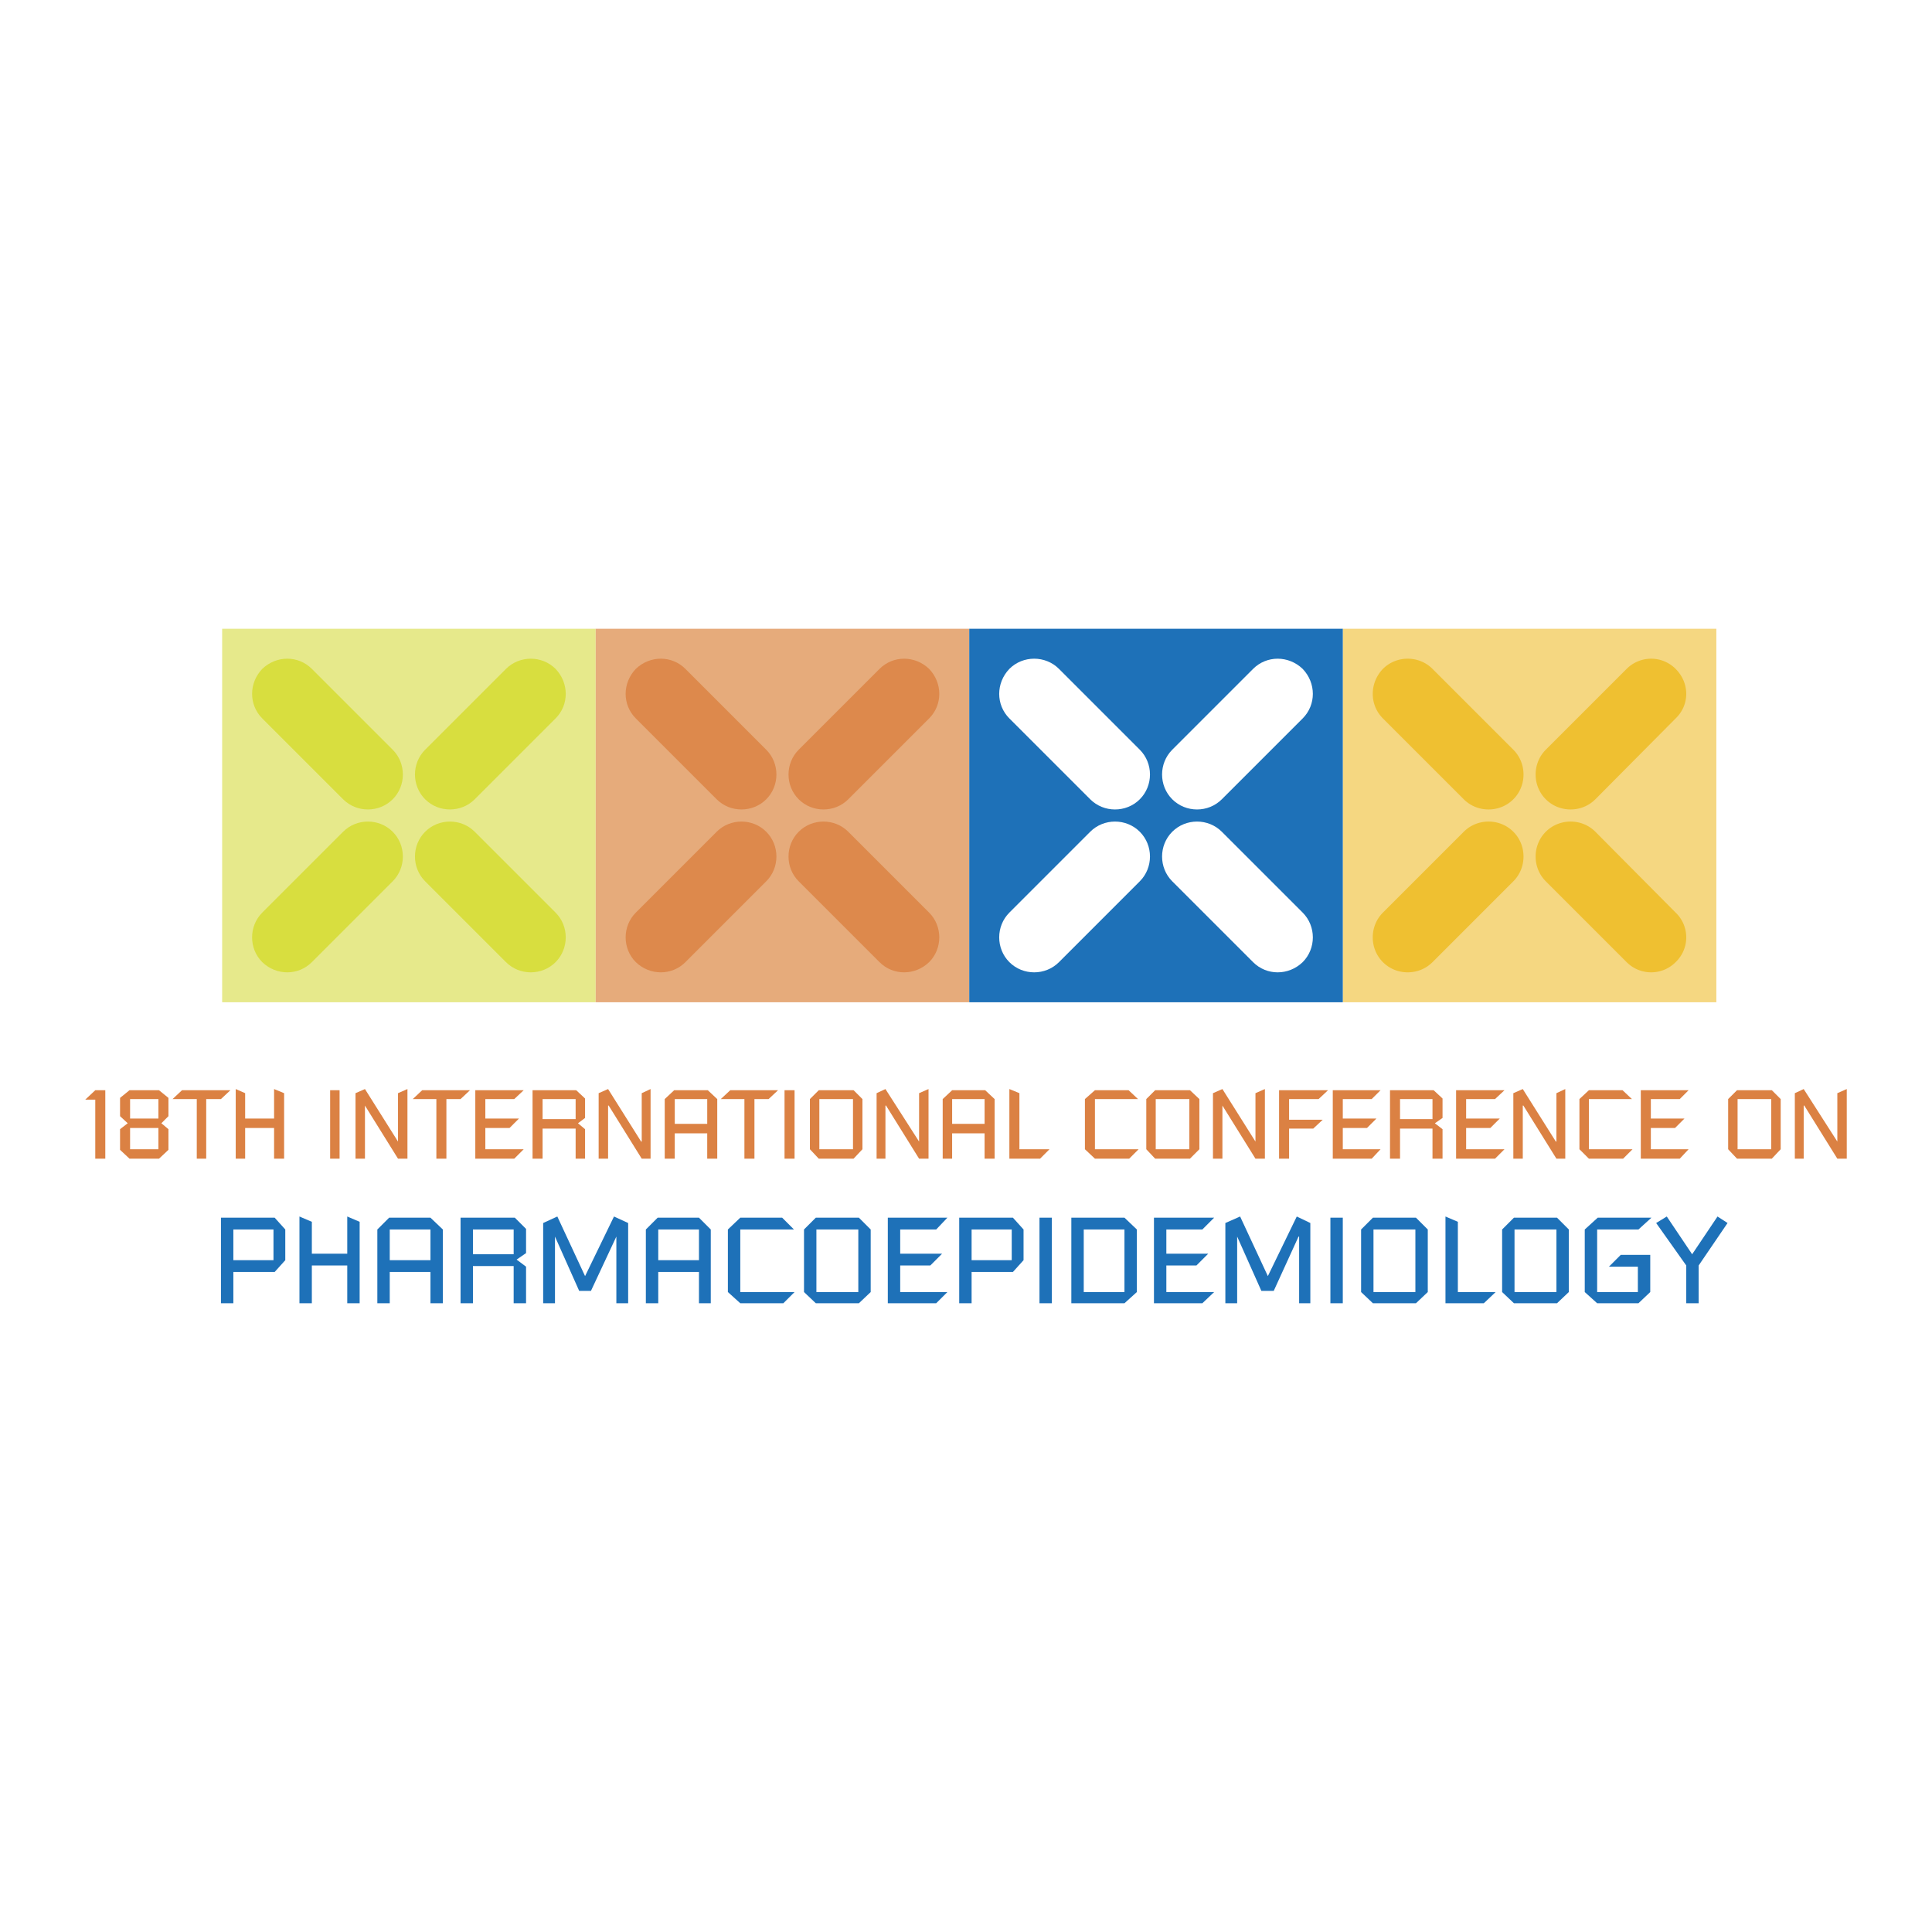 <svg xmlns="http://www.w3.org/2000/svg" width="2500" height="2500" viewBox="0 0 192.756 192.756"><g fill-rule="evenodd" clip-rule="evenodd"><path fill="#fff" d="M0 0h192.756v192.756H0V0z"/><path fill="#db8143" d="M9.505 115.602h1.001v-6.831H9.505l-1.001.942h1.001v5.889zM11.978 114.719l.942.883h2.944l.942-.883v-2.061l-.707-.59.707-.707v-1.824l-.942-.766H12.92l-.942.766v1.824l.765.707-.765.59v2.061zm1.001-2.18h2.826v2.121h-2.826v-2.121zm0-2.885h2.826v1.943h-2.826v-1.943zM19.632 115.602h.942v-5.948h1.471l.943-.883H18.16l-.942.883h2.414v5.948zM23.518 115.602h.941v-3.063h2.886v3.063h1.001v-6.536l-1.001-.412v2.944h-2.886v-2.532l-.941-.412v6.948zM32.938 115.602h.942v-6.831h-.942v6.831zM35.47 115.602h.942v-5.299l3.297 5.299h.942v-6.948l-.942.412v4.829l-3.297-5.241-.942.412v6.536zM43.536 115.602h1.001v-5.948h1.413l.942-.883h-4.769l-.942.883h2.355v5.948zM51.308 115.602l.942-.942h-3.828v-2.121h2.414l.943-.941h-3.357v-1.944h2.886l.942-.883h-4.829v6.831h3.887zM53.133 115.602h1.001v-3.004h3.297v3.004h.941v-2.943l-.706-.59.706-.529v-1.943l-.883-.824h-4.357v6.829h.001zm1.001-5.948h3.297v2.002h-3.297v-2.002zM59.727 115.602h.942v-5.299h.059l3.297 5.299h.883v-6.948l-.883.412v4.829h-.059l-3.297-5.241-.942.412v6.536zM66.321 115.602h1v-2.531h3.238v2.531h1.001v-5.947l-.942-.883h-3.356l-.942.883v5.947h.001zm1.001-5.948h3.238v2.473h-3.238v-2.473zM74.27 115.602h1.001v-5.948h1.413l.941-.883h-4.768l-.942.883h2.355v5.948zM78.273 115.602h1.001v-6.831h-1.001v6.831zM80.805 114.66l.883.941h3.474l.884-.941v-5.006l-.884-.883h-3.474l-.883.883v5.006zm.942-5.006h3.356v5.006h-3.356v-5.006zM87.458 115.602h.883v-5.299h.059l3.297 5.299h.942v-6.948l-.942.412v4.829l-3.356-5.241-.883.412v6.536zM94.052 115.602h.942v-2.531h3.238v2.531h1.002v-5.947l-.943-.883h-3.296l-.942.883v5.947h-.001zm.943-5.948h3.238v2.473h-3.238v-2.473zM100.705 115.602h3.063l.941-.942h-3.002v-5.594l-1.002-.412v6.948zM108.242 114.66l1 .942h3.416l.942-.942h-4.358v-5.006h4.299l-.941-.883h-3.358l-1 .883v5.006zM114.365 114.66l.883.941h3.475l.941-.941v-5.006l-.941-.883h-3.475l-.883.883v5.006zm.942-5.006h3.355v5.006h-3.355v-5.006zM121.018 115.602h.943v-5.299l3.297 5.299h.941v-6.948l-.941.412v4.829l-3.297-5.241-.943.412v6.536zM127.613 115.602h1v-3.004h2.414l.942-.883h-3.356v-2.061h2.944l.943-.883h-4.887v6.831zM136.855 115.602l.885-.942h-3.769v-2.121h2.414l.941-.941h-3.355v-1.944h2.884l.885-.883h-4.769v6.831h3.884zM138.682 115.602h1v-3.004h3.238v3.004h1.002v-2.943l-.766-.59.766-.529v-1.943l-.885-.824h-4.355v6.829zm1-5.948h3.238v2.002h-3.238v-2.002zM149.162 115.602l.942-.942h-3.827v-2.121h2.412l.944-.941h-3.356v-1.944h2.885l.942-.883h-4.829v6.831h3.887zM150.986 115.602h.942v-5.299h.06l3.297 5.299h.883v-6.948l-.883.412v4.829h-.058l-3.299-5.241-.942.412v6.536zM157.58 114.66l.943.942h3.415l.941-.942h-4.356v-5.006h4.297l-.941-.883h-3.356l-.943.883v5.006zM167.59 115.602l.883-.942h-3.768v-2.121h2.414l.942-.941h-3.356v-1.944h2.885l.883-.883h-4.77v6.831h3.887zM172.418 114.66l.883.941h3.475l.883-.941v-5.006l-.883-.883h-3.475l-.883.883v5.006zm.941-5.006h3.357v5.006h-3.357v-5.006zM179.07 115.602h.885v-5.299h.059l3.297 5.299h.941v-6.948l-.941.412v4.829l-3.356-5.241-.885.412v6.536z"/><path d="M23.282 122.666h4.003v3.062h-4.003v-3.062zm-1.237 7.359h1.237v-3.119h4.121l1.06-1.178v-3.062l-1.06-1.178h-5.358v8.537zM29.876 130.025h1.237v-3.767h3.533v3.767h1.236V121.9l-1.236-.529v3.709h-3.533v-3.18l-1.237-.529v8.654zM37.648 130.025h1.237v-3.119h4.062v3.119h1.236v-7.359l-1.236-1.178h-4.122l-1.178 1.178v7.359h.001zm1.237-7.359h4.062v3.062h-4.062v-3.062zM45.95 130.025h1.236v-3.709h4.062v3.709h1.237v-3.65l-.942-.705.942-.648v-2.414l-1.119-1.119H45.95v8.536zm1.236-7.359h4.062v2.473h-4.062v-2.473zM54.192 130.025h1.178v-6.652l2.414 5.416h1.177l2.533-5.416v6.652h1.177v-8.005l-1.413-.649-2.885 5.947-2.768-5.947-1.413.649v8.005zM64.437 130.025h1.237v-3.119h4.062v3.119h1.178v-7.359l-1.178-1.178h-4.121l-1.178 1.178v7.359zm1.237-7.359h4.062v3.062h-4.062v-3.062zM72.621 128.908l1.237 1.117h4.298l1.118-1.117h-5.416v-6.242h5.357l-1.177-1.178h-4.18l-1.237 1.178v6.242zM80.216 128.908l1.178 1.117h4.298l1.178-1.117v-6.242l-1.178-1.178h-4.298l-1.178 1.178v6.242zm1.237-6.242h4.181v6.242h-4.181v-6.242zM93.405 130.025l1.118-1.117h-4.71v-2.65h3.003l1.178-1.178h-4.181v-2.414h3.592l1.118-1.178h-5.946v8.537h4.828zM96.937 122.666h4.004v3.062h-4.004v-3.062zm-1.236 7.359h1.236v-3.119h4.122l1.061-1.178v-3.062l-1.061-1.178h-5.358v8.537zM103.709 130.025h1.236v-8.537h-1.236v8.537zM108.125 122.666h4.062v6.242h-4.062v-6.242zm-1.238 7.359h5.301l1.236-1.117v-6.242l-1.236-1.178h-5.301v8.537zM119.959 130.025l1.178-1.117h-4.77v-2.65h3.002l1.178-1.178h-4.18v-2.414h3.592l1.178-1.178h-6.006v8.537h4.828zM122.254 130.025h1.178v-6.652l2.414 5.416h1.236l2.473-5.416h.06v6.652h1.117v-8.005l-1.353-.649-2.885 5.947-2.767-5.947-1.473.649v8.005zM132.734 130.025h1.237v-8.537h-1.237v8.537zM135.797 128.908l1.178 1.117h4.297l1.178-1.117v-6.242l-1.178-1.178h-4.297l-1.178 1.178v6.242zm1.236-6.242h4.18v6.242h-4.18v-6.242zM144.215 130.025h3.828l1.178-1.117h-3.77V121.9l-1.236-.529v8.654zM149.867 128.908l1.178 1.117h4.299l1.178-1.117v-6.242l-1.178-1.178h-4.299l-1.178 1.178v6.242zm1.237-6.242h4.182v6.242h-4.182v-6.242zM158.111 128.908l1.237 1.117h4.121l1.177-1.117v-3.709h-2.943l-1.178 1.176h2.885v2.533h-4.062v-6.242h4.121l1.295-1.178h-5.358l-1.295 1.178v6.242zM165.234 122.02l3.004 4.238v3.767h1.237v-3.767l2.884-4.238-1.002-.649-2.531 3.768-2.531-3.768-1.061.649z" fill="#1e71b8"/><path fill="#efc031" d="M168.885 98.057V64.555H136.09v33.502h32.795z"/><path fill="#d8de3f" d="M57.078 97.996v-33.5H24.342v33.5h32.736z"/><path fill="#dd894c" d="M94.759 97.996v-33.5H61.964v33.5h32.795z"/><path d="M59.433 99.998V62.73H22.164v37.268h37.269zm-25.2-17.015c1.354-1.354 3.591-1.354 4.945 0s1.354 3.592 0 4.946l-8.066 8.066c-1.354 1.354-3.533 1.354-4.945 0-1.354-1.354-1.354-3.591 0-4.946l8.066-8.066zm4.946-3.238c-1.354 1.354-3.591 1.354-4.945 0l-8.066-8.066c-1.354-1.354-1.354-3.533 0-4.946 1.413-1.354 3.591-1.354 4.945 0l8.066 8.066c1.354 1.355 1.354 3.592 0 4.946zm16.25 16.25c-1.354 1.354-3.592 1.354-4.946 0l-8.066-8.066c-1.354-1.354-1.354-3.592 0-4.946s3.592-1.354 4.946 0l8.066 8.066c1.354 1.355 1.354 3.592 0 4.946zm0-24.316l-8.066 8.066c-1.354 1.354-3.592 1.354-4.946 0s-1.354-3.591 0-4.945l8.066-8.066c1.354-1.354 3.591-1.354 4.946 0 1.354 1.412 1.354 3.591 0 4.945z" fill="#e6e98b"/><path d="M96.702 99.998V62.73H59.433v37.268h37.269zM76.448 87.929l-8.066 8.066c-1.354 1.354-3.533 1.354-4.946 0-1.354-1.354-1.354-3.591 0-4.946l8.066-8.066c1.354-1.354 3.592-1.354 4.946 0s1.354 3.592 0 4.946zm0-8.184c-1.354 1.354-3.591 1.354-4.946 0l-8.066-8.066c-1.354-1.354-1.354-3.533 0-4.946 1.413-1.354 3.592-1.354 4.946 0l8.066 8.066c1.354 1.355 1.354 3.592 0 4.946zm16.25 16.25c-1.413 1.354-3.592 1.354-4.946 0l-8.066-8.066c-1.354-1.354-1.354-3.592 0-4.946 1.354-1.354 3.591-1.354 4.946 0l8.066 8.066c1.354 1.355 1.354 3.592 0 4.946zm0-24.316l-8.066 8.066c-1.354 1.354-3.592 1.354-4.946 0-1.354-1.354-1.354-3.591 0-4.945l8.066-8.066c1.354-1.354 3.533-1.354 4.946 0 1.354 1.412 1.354 3.591 0 4.945z" fill="#e6ab7b"/><path d="M171.24 99.998V62.73h-37.27v37.268h37.27zm-20.254-12.069l-8.066 8.066c-1.354 1.354-3.592 1.354-4.945 0-1.354-1.354-1.354-3.591 0-4.946l8.066-8.066c1.354-1.354 3.592-1.354 4.945 0s1.354 3.592 0 4.946zm0-8.184c-1.354 1.354-3.592 1.354-4.945 0l-8.066-8.066c-1.354-1.354-1.354-3.533 0-4.946 1.354-1.354 3.592-1.354 4.945 0l8.066 8.066c1.354 1.355 1.354 3.592 0 4.946zm16.192 16.25a3.448 3.448 0 0 1-4.887 0l-8.066-8.066c-1.354-1.354-1.354-3.592 0-4.946s3.592-1.354 4.945 0l8.008 8.066a3.417 3.417 0 0 1 0 4.946zm0-24.316l-8.008 8.066c-1.354 1.354-3.592 1.354-4.945 0s-1.354-3.591 0-4.945l8.066-8.066a3.448 3.448 0 0 1 4.887 0c1.412 1.412 1.412 3.591 0 4.945z" fill="#f5d781"/><path d="M133.971 99.998V62.73H96.702v37.268h37.269zm-20.254-12.069l-8.064 8.066c-1.355 1.354-3.592 1.354-4.947 0-1.354-1.354-1.354-3.591 0-4.946l8.066-8.066c1.354-1.354 3.592-1.354 4.945 0 1.355 1.354 1.355 3.592 0 4.946zm0-8.184c-1.354 1.354-3.592 1.354-4.945 0l-8.066-8.066c-1.354-1.354-1.354-3.533 0-4.946 1.355-1.354 3.592-1.354 4.947 0l8.064 8.066c1.355 1.355 1.355 3.592 0 4.946zm16.25 16.25c-1.412 1.354-3.59 1.354-4.945 0l-8.066-8.066c-1.354-1.354-1.354-3.592 0-4.946 1.355-1.354 3.592-1.354 4.945 0l8.066 8.066c1.355 1.355 1.355 3.592 0 4.946zm0-24.316l-8.066 8.066c-1.354 1.354-3.59 1.354-4.945 0-1.354-1.354-1.354-3.591 0-4.945l8.066-8.066c1.355-1.354 3.533-1.354 4.945 0 1.355 1.412 1.355 3.591 0 4.945z" fill="#1e71b8"/></g></svg>